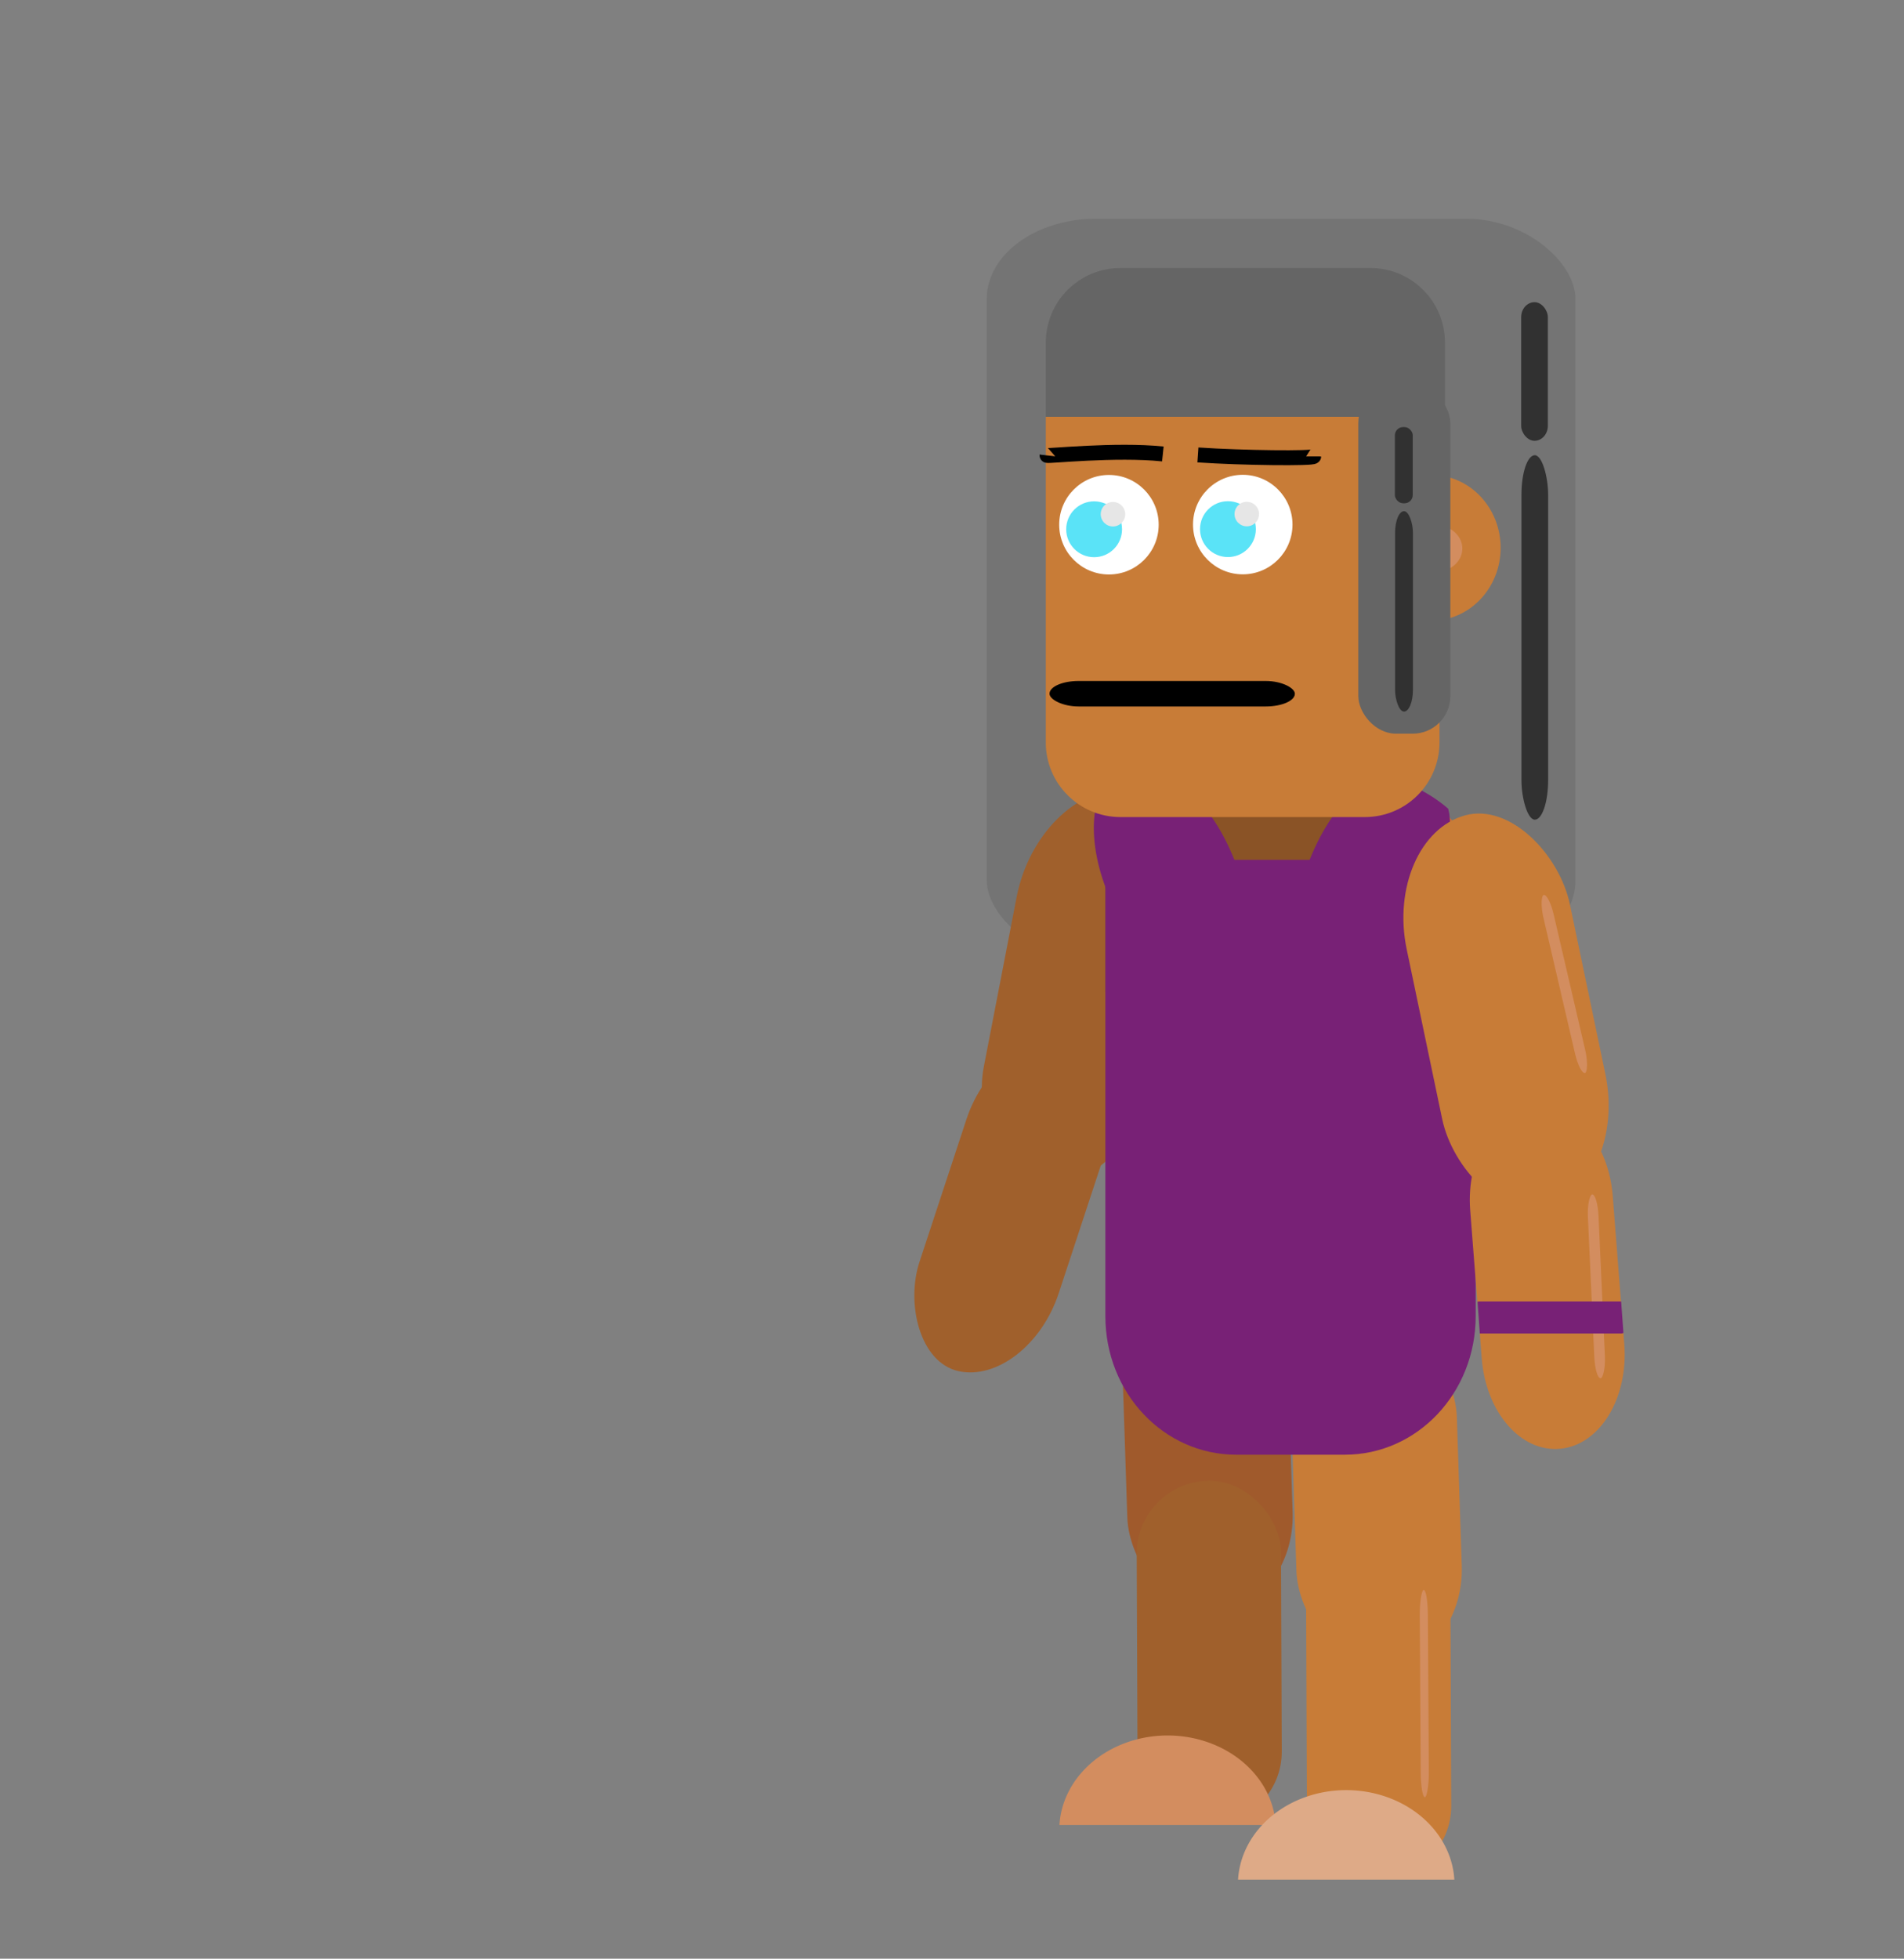 <?xml version="1.0" encoding="UTF-8" standalone="no"?>
<!-- Created with Inkscape (http://www.inkscape.org/) -->

<svg
   xmlns:dc="http://purl.org/dc/elements/1.1/"
   xmlns:cc="http://creativecommons.org/ns#"
   xmlns:rdf="http://www.w3.org/1999/02/22-rdf-syntax-ns#"
   xmlns:svg="http://www.w3.org/2000/svg"
   xmlns="http://www.w3.org/2000/svg"
   xmlns:sodipodi="http://sodipodi.sourceforge.net/DTD/sodipodi-0.dtd"
   xmlns:inkscape="http://www.inkscape.org/namespaces/inkscape"
   width="732.485mm"
   height="753.178mm"
   viewBox="0 0 732.485 753.178"
   version="1.1"
   id="svg8"
   inkscape:version="0.92.1 r15371"
   sodipodi:docname="BigMulher.svg"
   inkscape:export-filename="C:\Users\Ghuide\Desktop\learning\0.0 fatec\0.0 the toekoms of orixás\1.0 artwork and animations\2.0 NPC\1.0 wife\wife.png"
   inkscape:export-xdpi="25"
   inkscape:export-ydpi="25"
   style="enable-background:new">
  <rect x="0" y="0" width="732.485" height="753.178" fill="#808080" stroke="none"/>
  <defs
     id="defs2" />
  <sodipodi:namedview
     id="base"
     pagecolor="#ffffff"
     bordercolor="#666666"
     borderopacity="1.0"
     inkscape:pageopacity="0.0"
     inkscape:pageshadow="2"
     inkscape:zoom="0.25"
     inkscape:cx="1701.2901"
     inkscape:cy="843.4651"
     inkscape:document-units="px"
     inkscape:current-layer="layer1"
     showgrid="false"
     inkscape:measure-start="0,0"
     inkscape:measure-end="0,0"
     inkscape:window-width="1280"
     inkscape:window-height="657"
     inkscape:window-x="-4"
     inkscape:window-y="-4"
     inkscape:window-maximized="1"
     units="mm"
     inkscape:pagecheckerboard="false"
     fit-margin-top="0"
     fit-margin-left="0"
     fit-margin-right="0"
     fit-margin-bottom="0"
     objecttolerance="1"
     guidetolerance="1" />
  <g
     inkscape:label="Camada 1"
     inkscape:groupmode="layer"
     id="layer1"
     transform="translate(271.813,268.369)">
    <g
       id="g4692"
       inkscape:export-filename="C:\Users\homework\Desktop\Folthers\FATEC\Smaug\the toekoms of orixás\0.1 Digital\Assest\NPCs\Walking\BigMulher\Inkscape\Parts\hear.png"
       inkscape:export-xdpi="25"
       inkscape:export-ydpi="25"
       transform="matrix(1.965,0,0,1.44,-249.265,-196.317)">
      <rect
         ry="21.397"
         y="8.374"
         x="181.716"
         height="198.077"
         width="115.25"
         id="rect4616"
         style="opacity:1;fill:#747474;fill-opacity:1;fill-rule:nonzero;stroke:none;stroke-width:1.819;stroke-linecap:round;stroke-linejoin:miter;stroke-miterlimit:4;stroke-dasharray:none;stroke-opacity:0.898;paint-order:normal" />
      <rect
         ry="10.514"
         y="71.518"
         x="286.396"
         height="97.328"
         width="5.223"
         id="rect4616-6-2-2"
         style="opacity:1;fill:#313131;fill-opacity:1;fill-rule:nonzero;stroke:none;stroke-width:0.271;stroke-linecap:round;stroke-linejoin:miter;stroke-miterlimit:4;stroke-dasharray:none;stroke-opacity:0.898;paint-order:normal;enable-background:new" />
      <rect
         ry="3.999"
         y="30.657"
         x="286.341"
         height="37.016"
         width="5.223"
         id="rect4616-6-2-3-8"
         style="opacity:1;fill:#313131;fill-opacity:1;fill-rule:nonzero;stroke:none;stroke-width:0.167;stroke-linecap:round;stroke-linejoin:miter;stroke-miterlimit:4;stroke-dasharray:none;stroke-opacity:0.898;paint-order:normal;enable-background:new" />
    </g>
    <rect
       style="opacity:1;fill:#a05a2c;fill-opacity:1;fill-rule:nonzero;stroke:none;stroke-width:7.635;stroke-linecap:round;stroke-linejoin:miter;stroke-miterlimit:4;stroke-dasharray:none;stroke-opacity:0.898;paint-order:normal;enable-background:new"
       id="rect4965-0-6-3"
       width="63.659"
       height="132.607"
       x="151.46"
       y="225.351"
       rx="43.422"
       ry="37.668"
       transform="matrix(0.999,-0.032,0.033,0.999,0,0)"
       inkscape:export-xdpi="25"
       inkscape:export-ydpi="25"
       inkscape:export-filename="C:\Users\homework\Desktop\Folthers\FATEC\Smaug\the toekoms of orixás\0.1 Digital\Assest\NPCs\Walking\BigMulher\Inkscape\Parts\back upper leg.png" />
    <rect
       style="opacity:1;fill:#a0602c;fill-opacity:1;fill-rule:nonzero;stroke:none;stroke-width:7.117;stroke-linecap:round;stroke-linejoin:miter;stroke-miterlimit:4;stroke-dasharray:none;stroke-opacity:0.898;paint-order:normal;enable-background:new"
       id="rect4965-0-9-7-5"
       width="55.493"
       height="132.173"
       x="164.166"
       y="303.922"
       transform="matrix(1,-0.015,0.004,1,0,0)"
       inkscape:export-xdpi="25"
       inkscape:export-ydpi="25"
       ry="27.66"
       inkscape:export-filename="C:\Users\homework\Desktop\Folthers\FATEC\Smaug\the toekoms of orixás\0.1 Digital\Assest\NPCs\Walking\BigMulher\Inkscape\Parts\back lower leg.png" />
    <path
       style="opacity:1;fill:#d38d5f;fill-opacity:1;fill-rule:nonzero;stroke:none;stroke-width:5.835;stroke-linecap:round;stroke-linejoin:miter;stroke-miterlimit:4;stroke-dasharray:none;stroke-opacity:0.898;paint-order:normal;enable-background:new"
       d="m 177.356,398.966 a 41.701,36.331 0 0 0 -41.591,34.418 h 83.215 a 41.701,36.331 0 0 0 -41.624,-34.418 z"
       id="path5078"
       inkscape:connector-curvature="0"
       inkscape:export-xdpi="25"
       inkscape:export-ydpi="25"
       inkscape:export-filename="C:\Users\homework\Desktop\Folthers\FATEC\Smaug\the toekoms of orixás\0.1 Digital\Assest\NPCs\Walking\Mulher\Inkscape\Parts\path5078.png" />
    <rect
       style="opacity:1;fill:#c87c37;fill-opacity:1;fill-rule:nonzero;stroke:none;stroke-width:7.635;stroke-linecap:round;stroke-linejoin:miter;stroke-miterlimit:4;stroke-dasharray:none;stroke-opacity:0.898;paint-order:normal;enable-background:new"
       id="rect4965-0-6"
       width="63.659"
       height="132.607"
       x="215.836"
       y="248.024"
       rx="43.422"
       ry="37.668"
       transform="matrix(0.999,-0.032,0.033,0.999,0,0)"
       inkscape:export-xdpi="25"
       inkscape:export-ydpi="25"
       inkscape:export-filename="C:\Users\homework\Desktop\Folthers\FATEC\Smaug\the toekoms of orixás\0.1 Digital\Assest\NPCs\Walking\BigMulher\Inkscape\Parts\front upper leg.png" />
    <rect
       style="opacity:1;fill:#a0602c;fill-opacity:1;fill-rule:nonzero;stroke:none;stroke-width:8.353;stroke-linecap:round;stroke-linejoin:miter;stroke-miterlimit:4;stroke-dasharray:none;stroke-opacity:0.898;paint-order:normal;enable-background:new"
       id="rect4965-26"
       width="65.612"
       height="154.015"
       x="132.909"
       y="26.485"
       rx="44.754"
       ry="43.749"
       transform="matrix(0.998,0.057,-0.19,0.982,0,0)"
       inkscape:export-filename="C:\Users\homework\Desktop\Folthers\FATEC\Smaug\the toekoms of orixás\0.1 Digital\Assest\NPCs\Walking\BigMulher\Inkscape\Parts\back upper arm.png"
       inkscape:export-xdpi="25"
       inkscape:export-ydpi="25" />
    <rect
       style="opacity:1;fill:#a0602c;fill-opacity:1;fill-rule:nonzero;stroke:none;stroke-width:7.11;stroke-linecap:round;stroke-linejoin:miter;stroke-miterlimit:4;stroke-dasharray:none;stroke-opacity:0.898;paint-order:normal;enable-background:new"
       id="rect4965-2-3"
       width="54.881"
       height="133.396"
       x="146.276"
       y="98.85"
       rx="37.435"
       ry="37.893"
       transform="matrix(0.976,0.22,-0.313,0.95,0,0)"
       inkscape:export-xdpi="25"
       inkscape:export-ydpi="25"
       inkscape:export-filename="C:\Users\homework\Desktop\Folthers\FATEC\Smaug\the toekoms of orixás\0.1 Digital\Assest\NPCs\Walking\BigMulher\Inkscape\Parts\back lower arm.png" />
    <g
       id="g4591"
       inkscape:export-filename="C:\Users\homework\Desktop\Folthers\FATEC\Smaug\the toekoms of orixás\0.1 Digital\Assest\NPCs\Walking\BigMulher\Inkscape\Parts\body.png"
       inkscape:export-xdpi="25"
       inkscape:export-ydpi="25"
       transform="matrix(1.315,0,0,1.315,-68.041,-176.362)">
      <path
         inkscape:export-ydpi="25"
         inkscape:export-xdpi="25"
         inkscape:export-filename="C:\Users\Ghuide\Desktop\learning\0.0 fatec\0.0 the toekoms of orixás\1.0 artwork and animations\2.0 NPC\0.0 elder\0.0 parts\body.png"
         inkscape:connector-curvature="0"
         id="path4963"
         d="m 254.198,215.358 h 6.787 c 2.651,0 5.237,0.233 7.733,0.678 2.496,0.445 4.903,1.101 7.194,1.946 0.297,0.11 0.55,0.283 0.843,0.399 v -29.386 c 0,-8.705 -3.851,-16.539 -10.023,-22.485 0.091,0.547 0.248,1.027 0.311,1.6 0.187,1.696 0.251,3.502 0.189,5.39 -0.062,1.888 -0.249,3.857 -0.564,5.886 -0.315,2.029 -0.758,4.117 -1.332,6.238 -0.574,2.121 -1.279,4.277 -2.117,6.441 z"
         style="opacity:1;fill:#c87137;fill-opacity:1;fill-rule:nonzero;stroke:none;stroke-width:6.761;stroke-linecap:round;stroke-linejoin:miter;stroke-miterlimit:4;stroke-dasharray:none;stroke-opacity:0.898;paint-order:normal;enable-background:new" />
      <path
         inkscape:export-ydpi="25"
         inkscape:export-xdpi="25"
         inkscape:export-filename="C:\Users\Ghuide\Desktop\learning\0.0 fatec\0.0 the toekoms of orixás\1.0 artwork and animations\2.0 NPC\0.0 elder\0.0 parts\body.png"
         inkscape:connector-curvature="0"
         id="path4961"
         d="m 247.647,156.548 c -2.949,-0.634 -5.988,-1.066 -9.167,-1.066 h -31.783 c -21.204,0 -38.274,14.947 -38.274,33.514 v 31.161 c 1.492,-0.777 2.969,-1.577 4.584,-2.173 2.291,-0.846 4.698,-1.502 7.194,-1.946 2.496,-0.445 5.083,-0.678 7.733,-0.678 h 29.223 c 0.502,-1.713 1.026,-3.433 1.699,-5.171 l 11.894,-30.7 c 0.838,-2.164 1.769,-4.232 2.775,-6.186 1.005,-1.954 2.084,-3.796 3.219,-5.508 1.134,-1.712 2.324,-3.294 3.55,-4.73 1.226,-1.436 2.489,-2.728 3.769,-3.856 1.183,-1.042 2.383,-1.908 3.582,-2.66 z"
         style="opacity:1;fill:#8a5326;fill-opacity:1;fill-rule:nonzero;stroke:none;stroke-width:6.761;stroke-linecap:round;stroke-linejoin:miter;stroke-miterlimit:4;stroke-dasharray:none;stroke-opacity:0.898;paint-order:normal;enable-background:new" />
      <path
         inkscape:export-ydpi="25"
         inkscape:export-xdpi="25"
         inkscape:export-filename="C:\Users\Ghuide\Desktop\learning\0.0 fatec\0.0 the toekoms of orixás\1.0 artwork and animations\2.0 NPC\0.0 elder\0.0 parts\body.png"
         inkscape:connector-curvature="0"
         id="path4958"
         d="m 276.756,185.127 c -0.293,-0.14 -0.546,-0.35 -0.843,-0.482 -2.291,-1.022 -4.698,-1.815 -7.194,-2.353 -2.496,-0.538 -5.083,-0.82 -7.733,-0.82 h -73.05 c -2.651,0 -5.237,0.282 -7.733,0.82 -2.496,0.538 -4.903,1.331 -7.194,2.353 -1.615,0.721 -3.092,1.688 -4.584,2.627 v 127.629 c 0,22.444 17.07,40.512 38.274,40.512 h 31.783 c 21.204,0 38.276,-18.069 38.276,-40.512 z"
         style="opacity:1;fill:#782176;fill-opacity:1;fill-rule:nonzero;stroke:none;stroke-width:7.434;stroke-linecap:round;stroke-linejoin:miter;stroke-miterlimit:4;stroke-dasharray:none;stroke-opacity:0.898;paint-order:normal;enable-background:new" />
      <path
         inkscape:export-ydpi="25"
         inkscape:export-xdpi="25"
         inkscape:export-filename="C:\Users\Ghuide\Desktop\learning\0.0 fatec\0.0 the toekoms of orixás\1.0 artwork and animations\2.0 NPC\0.0 elder\0.0 parts\body.png"
         inkscape:connector-curvature="0"
         id="rect4877"
         d="m 247.647,156.548 c -1.323,0.752 -2.647,1.618 -3.953,2.66 -1.413,1.128 -2.806,2.419 -4.16,3.856 -1.353,1.436 -2.666,3.018 -3.918,4.73 -1.252,1.712 -2.443,3.553 -3.552,5.508 -1.109,1.954 -2.137,4.022 -3.062,6.186 l -13.126,30.7 c -0.743,1.738 -1.321,3.457 -1.875,5.171 h 40.876 l 9.957,-23.292 c 0.925,-2.164 1.703,-4.319 2.336,-6.441 0.633,-2.121 1.122,-4.209 1.47,-6.238 0.348,-2.029 0.554,-3.999 0.622,-5.886 0.068,-1.888 -0.003,-3.693 -0.209,-5.39 -0.069,-0.573 -0.243,-1.053 -0.343,-1.6 -5.538,-4.835 -12.786,-8.351 -21.063,-9.963 z"
         style="opacity:1;fill:#782176;fill-opacity:1;fill-rule:nonzero;stroke:none;stroke-width:7.103;stroke-linecap:round;stroke-linejoin:miter;stroke-miterlimit:4;stroke-dasharray:none;stroke-opacity:0.898;paint-order:normal;enable-background:new" />
      <path
         style="opacity:1;fill:#782176;fill-opacity:1;fill-rule:nonzero;stroke:none;stroke-width:7.103;stroke-linecap:round;stroke-linejoin:miter;stroke-miterlimit:4;stroke-dasharray:none;stroke-opacity:0.898;paint-order:normal;enable-background:new"
         d="m 186.682,156.548 c 1.323,0.752 2.647,1.618 3.953,2.66 1.413,1.128 2.806,2.419 4.16,3.856 1.353,1.436 2.666,3.018 3.918,4.73 1.252,1.712 2.443,3.553 3.552,5.508 1.109,1.954 2.137,4.022 3.062,6.186 l 13.126,30.7 c 0.743,1.738 1.321,3.457 1.875,5.171 h -40.876 l -9.957,-23.292 c -0.925,-2.164 -1.703,-4.319 -2.336,-6.441 -0.633,-2.121 -1.122,-4.209 -1.47,-6.238 -0.348,-2.029 -0.554,-3.999 -0.622,-5.886 -0.068,-1.888 0.003,-3.693 0.209,-5.39 0.069,-0.573 0.243,-1.053 0.343,-1.6 5.538,-4.835 12.786,-8.351 21.063,-9.963 z"
         id="path4584"
         inkscape:connector-curvature="0"
         inkscape:export-filename="C:\Users\Ghuide\Desktop\learning\0.0 fatec\0.0 the toekoms of orixás\1.0 artwork and animations\2.0 NPC\0.0 elder\0.0 parts\body.png"
         inkscape:export-xdpi="25"
         inkscape:export-ydpi="25" />
    </g>
    <g
       id="g4687"
       inkscape:export-filename="C:\Users\homework\Desktop\Folthers\FATEC\Smaug\the toekoms of orixás\0.1 Digital\Assest\NPCs\Walking\BigMulher\Inkscape\Parts\head.png"
       inkscape:export-xdpi="25"
       inkscape:export-ydpi="25"
       transform="matrix(1.315,0,0,1.315,-68.041,-176.362)">
      <g
         id="g4664">
        <path
           style="opacity:1;fill:#c87c37;fill-opacity:1;fill-rule:nonzero;stroke:none;stroke-width:1.957;stroke-linecap:round;stroke-linejoin:miter;stroke-miterlimit:4;stroke-dasharray:none;stroke-opacity:0.898;paint-order:normal"
           d="m 150.987,51.907 v 95.179 c 0,12.118 9.756,21.873 21.874,21.873 h 71.439 c 12.118,0 21.874,-9.755 21.874,-21.873 V 50.588 c -0.185,0.171 -0.373,0.339 -0.582,0.48 -0.262,0.177 -0.542,0.329 -0.837,0.453 -0.295,0.124 -0.605,0.221 -0.927,0.286 -0.321,0.065 -0.654,0.1 -0.995,0.1 z"
           id="path4634"
           inkscape:connector-curvature="0" />
        <path
           style="opacity:1;fill:#656565;fill-opacity:1;fill-rule:nonzero;stroke:none;stroke-width:1.957;stroke-linecap:round;stroke-linejoin:miter;stroke-miterlimit:4;stroke-dasharray:none;stroke-opacity:0.898;paint-order:normal"
           d="m 150.987,51.907 h 113.455 c 0.341,0 0.674,-0.034 0.995,-0.1 0.321,-0.065 0.632,-0.162 0.927,-0.286 0.295,-0.124 0.575,-0.276 0.837,-0.453 0.209,-0.141 0.397,-0.309 0.582,-0.48 V 30.274 c 0,-12.118 -9.756,-21.874 -21.874,-21.874 h -73.049 c -12.118,0 -21.874,9.756 -21.874,21.874 z"
           id="rect4596"
           inkscape:connector-curvature="0"
           sodipodi:nodetypes="csccccssssc" />
        <ellipse
           style="opacity:1;fill:#c87c37;fill-opacity:1;fill-rule:nonzero;stroke:none;stroke-width:4.424;stroke-linecap:round;stroke-linejoin:miter;stroke-miterlimit:4;stroke-dasharray:none;stroke-opacity:0.898;paint-order:normal;enable-background:new"
           id="path4827-9"
           cx="263.803"
           cy="90.228"
           rx="20.253"
           ry="21.307"
           inkscape:export-filename="C:\Users\Ghuide\Desktop\learning\0.0 fatec\0.0 the toekoms of orixás\1.0 artwork and animations\2.0 NPC\0.0 elder\0.0 parts\head.png"
           inkscape:export-xdpi="25"
           inkscape:export-ydpi="25" />
        <ellipse
           style="opacity:1;fill:#d38d5f;fill-opacity:1;fill-rule:nonzero;stroke:none;stroke-width:4.786;stroke-linecap:round;stroke-linejoin:miter;stroke-miterlimit:4;stroke-dasharray:none;stroke-opacity:0.898;paint-order:normal;enable-background:new"
           id="path4829-3"
           cx="265.169"
           cy="90.431"
           rx="7.682"
           ry="6.787"
           inkscape:export-filename="C:\Users\Ghuide\Desktop\learning\0.0 fatec\0.0 the toekoms of orixás\1.0 artwork and animations\2.0 NPC\0.0 elder\0.0 parts\head.png"
           inkscape:export-xdpi="25"
           inkscape:export-ydpi="25" />
        <rect
           style="opacity:1;fill:#656565;fill-opacity:1;fill-rule:nonzero;stroke:none;stroke-width:0.631;stroke-linecap:round;stroke-linejoin:miter;stroke-miterlimit:4;stroke-dasharray:none;stroke-opacity:0.898;paint-order:normal;enable-background:new"
           id="rect4616-6"
           width="26.926"
           height="101.838"
           x="242.417"
           y="42.732"
           ry="11.001" />
        <rect
           style="opacity:1;fill:#313131;fill-opacity:1;fill-rule:nonzero;stroke:none;stroke-width:0.211;stroke-linecap:round;stroke-linejoin:miter;stroke-miterlimit:4;stroke-dasharray:none;stroke-opacity:0.898;paint-order:normal;enable-background:new"
           id="rect4616-6-2"
           width="5.223"
           height="58.594"
           x="253.174"
           y="79.515"
           ry="6.33" />
        <rect
           style="opacity:1;fill:#313131;fill-opacity:1;fill-rule:nonzero;stroke:none;stroke-width:0.13;stroke-linecap:round;stroke-linejoin:miter;stroke-miterlimit:4;stroke-dasharray:none;stroke-opacity:0.898;paint-order:normal;enable-background:new"
           id="rect4616-6-2-3"
           width="5.223"
           height="22.285"
           x="253.118"
           y="54.916"
           ry="2.407" />
        <circle
           style="opacity:1;fill:#ffffff;fill-opacity:1;fill-rule:nonzero;stroke:none;stroke-width:3.179;stroke-linecap:round;stroke-linejoin:miter;stroke-miterlimit:4;stroke-dasharray:none;stroke-opacity:0.898;paint-order:normal"
           id="path4727-2"
           cx="169.465"
           cy="83.466"
           r="14.552"
           inkscape:export-filename="C:\Users\Ghuide\Desktop\learning\0.0 fatec\0.0 the toekoms of orixás\1.0 artwork and animations\2.0 NPC\0.0 elder\0.0 parts\eyes idle.png"
           inkscape:export-xdpi="25"
           inkscape:export-ydpi="25" />
        <circle
           style="opacity:1;fill:#5ae3f7;fill-opacity:1;fill-rule:nonzero;stroke:none;stroke-width:1.784;stroke-linecap:round;stroke-linejoin:miter;stroke-miterlimit:4;stroke-dasharray:none;stroke-opacity:0.898;paint-order:normal"
           id="path4727-2-8"
           inkscape:export-filename="C:\Users\Ghuide\Desktop\learning\0.0 fatec\0.0 the toekoms of orixás\1.0 artwork and animations\2.0 NPC\0.0 elder\0.0 parts\eyes idle.png"
           inkscape:export-xdpi="25"
           inkscape:export-ydpi="25"
           cx="165.129"
           cy="84.8"
           r="8.169" />
        <circle
           style="opacity:1;fill:#e6e6e6;fill-opacity:1;fill-rule:nonzero;stroke:none;stroke-width:0.783;stroke-linecap:round;stroke-linejoin:miter;stroke-miterlimit:4;stroke-dasharray:none;stroke-opacity:0.898;paint-order:normal;enable-background:new"
           id="path4727-2-8-4"
           inkscape:export-filename="C:\Users\Ghuide\Desktop\learning\0.0 fatec\0.0 the toekoms of orixás\1.0 artwork and animations\2.0 NPC\0.0 elder\0.0 parts\eyes idle.png"
           inkscape:export-xdpi="25"
           inkscape:export-ydpi="25"
           cx="170.641"
           cy="80.394"
           r="3.584" />
        <circle
           style="opacity:1;fill:#ffffff;fill-opacity:1;fill-rule:nonzero;stroke:none;stroke-width:3.179;stroke-linecap:round;stroke-linejoin:miter;stroke-miterlimit:4;stroke-dasharray:none;stroke-opacity:0.898;paint-order:normal;enable-background:new"
           id="path4727-2-6"
           cx="208.614"
           cy="83.425"
           r="14.552"
           inkscape:export-filename="C:\Users\Ghuide\Desktop\learning\0.0 fatec\0.0 the toekoms of orixás\1.0 artwork and animations\2.0 NPC\0.0 elder\0.0 parts\eyes idle.png"
           inkscape:export-xdpi="25"
           inkscape:export-ydpi="25" />
        <circle
           style="opacity:1;fill:#5ae3f7;fill-opacity:1;fill-rule:nonzero;stroke:none;stroke-width:1.784;stroke-linecap:round;stroke-linejoin:miter;stroke-miterlimit:4;stroke-dasharray:none;stroke-opacity:0.898;paint-order:normal;enable-background:new"
           id="path4727-2-8-8"
           inkscape:export-filename="C:\Users\Ghuide\Desktop\learning\0.0 fatec\0.0 the toekoms of orixás\1.0 artwork and animations\2.0 NPC\0.0 elder\0.0 parts\eyes idle.png"
           inkscape:export-xdpi="25"
           inkscape:export-ydpi="25"
           cx="204.277"
           cy="84.759"
           r="8.169" />
        <circle
           style="opacity:1;fill:#e6e6e6;fill-opacity:1;fill-rule:nonzero;stroke:none;stroke-width:0.783;stroke-linecap:round;stroke-linejoin:miter;stroke-miterlimit:4;stroke-dasharray:none;stroke-opacity:0.898;paint-order:normal;enable-background:new"
           id="path4727-2-8-4-7"
           inkscape:export-filename="C:\Users\Ghuide\Desktop\learning\0.0 fatec\0.0 the toekoms of orixás\1.0 artwork and animations\2.0 NPC\0.0 elder\0.0 parts\eyes idle.png"
           inkscape:export-xdpi="25"
           inkscape:export-ydpi="25"
           cx="209.79"
           cy="80.353"
           r="3.584" />
        <path
           style="fill:none;stroke:#000000;stroke-width:4.371;stroke-linecap:butt;stroke-linejoin:miter;stroke-miterlimit:4;stroke-dasharray:none;stroke-opacity:1"
           d="m 151.367,63.201 c -0.035,0.312 20.083,-1.865 33.872,-0.423"
           id="path4802"
           inkscape:connector-curvature="0"
           sodipodi:nodetypes="cc" />
        <path
           style="fill:none;stroke:#000000;stroke-width:4.371;stroke-linecap:butt;stroke-linejoin:miter;stroke-miterlimit:4;stroke-dasharray:none;stroke-opacity:1;enable-background:new"
           d="m 229.368,63.486 c -9e-4,0.666 -20.733,0.473 -33.872,-0.423"
           id="path4802-6"
           inkscape:connector-curvature="0"
           sodipodi:nodetypes="cc" />
        <rect
           style="opacity:1;fill:#000000;fill-opacity:1;fill-rule:nonzero;stroke:none;stroke-width:3.429;stroke-linecap:round;stroke-linejoin:miter;stroke-miterlimit:4;stroke-dasharray:none;stroke-opacity:0.898;paint-order:normal;enable-background:new"
           id="rect4725-9-2-1-9"
           width="71.777"
           height="7.451"
           x="152.081"
           y="129.164"
           rx="8.509"
           ry="7.451"
           inkscape:export-filename="C:\Users\Ghuide\Desktop\learning\0.0 fatec\0.0 the toekoms of orixás\1.0 artwork and animations\2.0 NPC\0.0 elder\0.0 parts\mouth idle.png"
           inkscape:export-xdpi="25"
           inkscape:export-ydpi="25" />
      </g>
    </g>
    <g
       id="g4579"
       inkscape:export-filename="C:\Users\homework\Desktop\Folthers\FATEC\Smaug\the toekoms of orixás\0.1 Digital\Assest\NPCs\Walking\BigMulher\Inkscape\Parts\front upper arm.png"
       inkscape:export-xdpi="25"
       inkscape:export-ydpi="25"
       transform="matrix(1.461,0,0,1.315,-102.887,-184.013)">
      <rect
         inkscape:export-ydpi="25"
         inkscape:export-xdpi="25"
         inkscape:export-filename="C:\Users\Ghuide\Desktop\learning\0.0 fatec\0.0 the toekoms of orixás\1.0 artwork and animations\2.0 NPC\0.0 elder\0.0 parts\rect4725-9-2-2.png"
         transform="matrix(0.957,-0.291,0.185,0.983,0,0)"
         ry="33.167"
         rx="30.638"
         y="246.741"
         x="212.122"
         height="116.762"
         width="44.917"
         id="rect4965"
         style="opacity:1;fill:#c87c37;fill-opacity:1;fill-rule:nonzero;stroke:none;stroke-width:6.018;stroke-linecap:round;stroke-linejoin:miter;stroke-miterlimit:4;stroke-dasharray:none;stroke-opacity:0.898;paint-order:normal;enable-background:new" />
      <rect
         inkscape:export-ydpi="25"
         inkscape:export-xdpi="25"
         inkscape:export-filename="C:\Users\Ghuide\Desktop\learning\0.0 fatec\0.0 the toekoms of orixás\1.0 artwork and animations\2.0 NPC\0.0 elder\0.0 parts\rect4725-9-2-2.png"
         transform="matrix(0.205,0.979,-0.948,0.319,0,0)"
         ry="2.858"
         rx="6.301"
         y="-247.271"
         x="281.906"
         height="2.858"
         width="53.152"
         id="rect4725-9-2-2"
         style="opacity:1;fill:#d38d5f;fill-opacity:1;fill-rule:nonzero;stroke:none;stroke-width:1.828;stroke-linecap:round;stroke-linejoin:miter;stroke-miterlimit:4;stroke-dasharray:none;stroke-opacity:0.898;paint-order:normal;enable-background:new" />
    </g>
    <g
       id="g4595"
       inkscape:export-filename="C:\Users\homework\Desktop\Folthers\FATEC\Smaug\the toekoms of orixás\0.1 Digital\Assest\NPCs\Walking\BigMulher\Inkscape\Parts\front lower leg.png"
       inkscape:export-xdpi="25"
       inkscape:export-ydpi="25"
       transform="matrix(1.315,0,0,1.315,-68.041,-176.362)">
      <rect
         ry="21.042"
         inkscape:export-ydpi="25"
         inkscape:export-xdpi="25"
         transform="matrix(1,-0.015,0.004,1,0,0)"
         y="382.603"
         x="225.541"
         height="100.548"
         width="42.215"
         id="rect4965-0-9-7"
         style="opacity:1;fill:#c87c37;fill-opacity:1;fill-rule:nonzero;stroke:none;stroke-width:5.414;stroke-linecap:round;stroke-linejoin:miter;stroke-miterlimit:4;stroke-dasharray:none;stroke-opacity:0.898;paint-order:normal;enable-background:new" />
      <rect
         inkscape:export-ydpi="25"
         inkscape:export-xdpi="25"
         transform="matrix(0.006,1,-1,0.016,0,0)"
         ry="2.369"
         rx="7.187"
         y="-260.33"
         x="399.087"
         height="2.369"
         width="60.626"
         id="rect4725-9-2-2-5-8"
         style="opacity:1;fill:#d38d5f;fill-opacity:1;fill-rule:nonzero;stroke:none;stroke-width:1.777;stroke-linecap:round;stroke-linejoin:miter;stroke-miterlimit:4;stroke-dasharray:none;stroke-opacity:0.898;paint-order:normal;enable-background:new" />
    </g>
    <path
       style="opacity:1;fill:#deaa87;fill-opacity:1;fill-rule:nonzero;stroke:none;stroke-width:5.835;stroke-linecap:round;stroke-linejoin:miter;stroke-miterlimit:4;stroke-dasharray:none;stroke-opacity:0.898;paint-order:normal;enable-background:new"
       d="m 246.064,419.978 a 41.701,36.331 0 0 0 -41.591,34.418 h 83.216 a 41.701,36.331 0 0 0 -41.624,-34.418 z"
       id="path5078-3"
       inkscape:connector-curvature="0"
       inkscape:export-xdpi="25"
       inkscape:export-ydpi="25"
       inkscape:export-filename="C:\Users\homework\Desktop\Folthers\FATEC\Smaug\the toekoms of orixás\0.1 Digital\Assest\NPCs\Walking\Mulher\Inkscape\Parts\path5078-3.png" />
    <g
       id="g4585"
       inkscape:export-filename="C:\Users\homework\Desktop\Folthers\FATEC\Smaug\the toekoms of orixás\0.1 Digital\Assest\NPCs\Walking\BigMulher\Inkscape\Parts\front lower arm.png"
       inkscape:export-xdpi="25"
       inkscape:export-ydpi="25"
       transform="matrix(1.461,0,0,1.315,-102.887,-184.013)">
      <path
         inkscape:connector-curvature="0"
         id="path5006"
         d="m 311.849,325.582 c -0.061,0.046 -0.117,0.097 -0.189,0.127 -0.112,0.047 -0.235,0.073 -0.365,0.073 h -37.26 l 0.515,7.343 c 1.108,15.781 10.369,27.537 20.764,26.358 10.396,-1.179 17.873,-14.832 16.765,-30.613 z"
         style="opacity:1;fill:#c87c37;fill-opacity:1;fill-rule:nonzero;stroke:none;stroke-width:5.118;stroke-linecap:round;stroke-linejoin:miter;stroke-miterlimit:4;stroke-dasharray:none;stroke-opacity:0.898;paint-order:normal;enable-background:new" />
      <path
         inkscape:connector-curvature="0"
         id="rect4965-2"
         d="m 290.21,259.132 c -0.639,-0.025 -1.284,-0.003 -1.934,0.071 -10.396,1.179 -17.873,14.832 -16.765,30.613 l 1.924,27.405 c 0.016,-0.008 0.027,-0.022 0.043,-0.029 0.112,-0.047 0.235,-0.073 0.365,-0.073 h 37.412 l -2.215,-31.557 c -1.038,-14.795 -9.243,-26.052 -18.83,-26.43 z"
         style="opacity:1;fill:#c87c37;fill-opacity:1;fill-rule:nonzero;stroke:none;stroke-width:5.118;stroke-linecap:round;stroke-linejoin:miter;stroke-miterlimit:4;stroke-dasharray:none;stroke-opacity:0.898;paint-order:normal;enable-background:new" />
      <rect
         inkscape:export-ydpi="25"
         inkscape:export-xdpi="25"
         transform="matrix(0.041,0.999,-0.998,0.065,0,0)"
         ry="2.802"
         rx="6.378"
         y="-293.138"
         x="304.396"
         height="2.802"
         width="53.802"
         id="rect4725-9-2-2-5"
         style="opacity:1;fill:#d38d5f;fill-opacity:1;fill-rule:nonzero;stroke:none;stroke-width:1.821;stroke-linecap:round;stroke-linejoin:miter;stroke-miterlimit:4;stroke-dasharray:none;stroke-opacity:0.898;paint-order:normal;enable-background:new" />
      <path
         inkscape:connector-curvature="0"
         id="path5004"
         d="m 311.256,316.415 h -37.412 c -0.13,0 -0.253,0.028 -0.365,0.079 -0.016,0.007 -0.028,0.024 -0.043,0.032 l 0.601,9.256 h 37.26 c 0.13,0 0.253,-0.028 0.365,-0.079 0.071,-0.032 0.128,-0.088 0.189,-0.137 z"
         style="opacity:1;fill:#782176;fill-opacity:1;fill-rule:nonzero;stroke:none;stroke-width:5.322;stroke-linecap:round;stroke-linejoin:miter;stroke-miterlimit:4;stroke-dasharray:none;stroke-opacity:0.898;paint-order:normal;enable-background:new" />
    </g>
  </g>
</svg>

